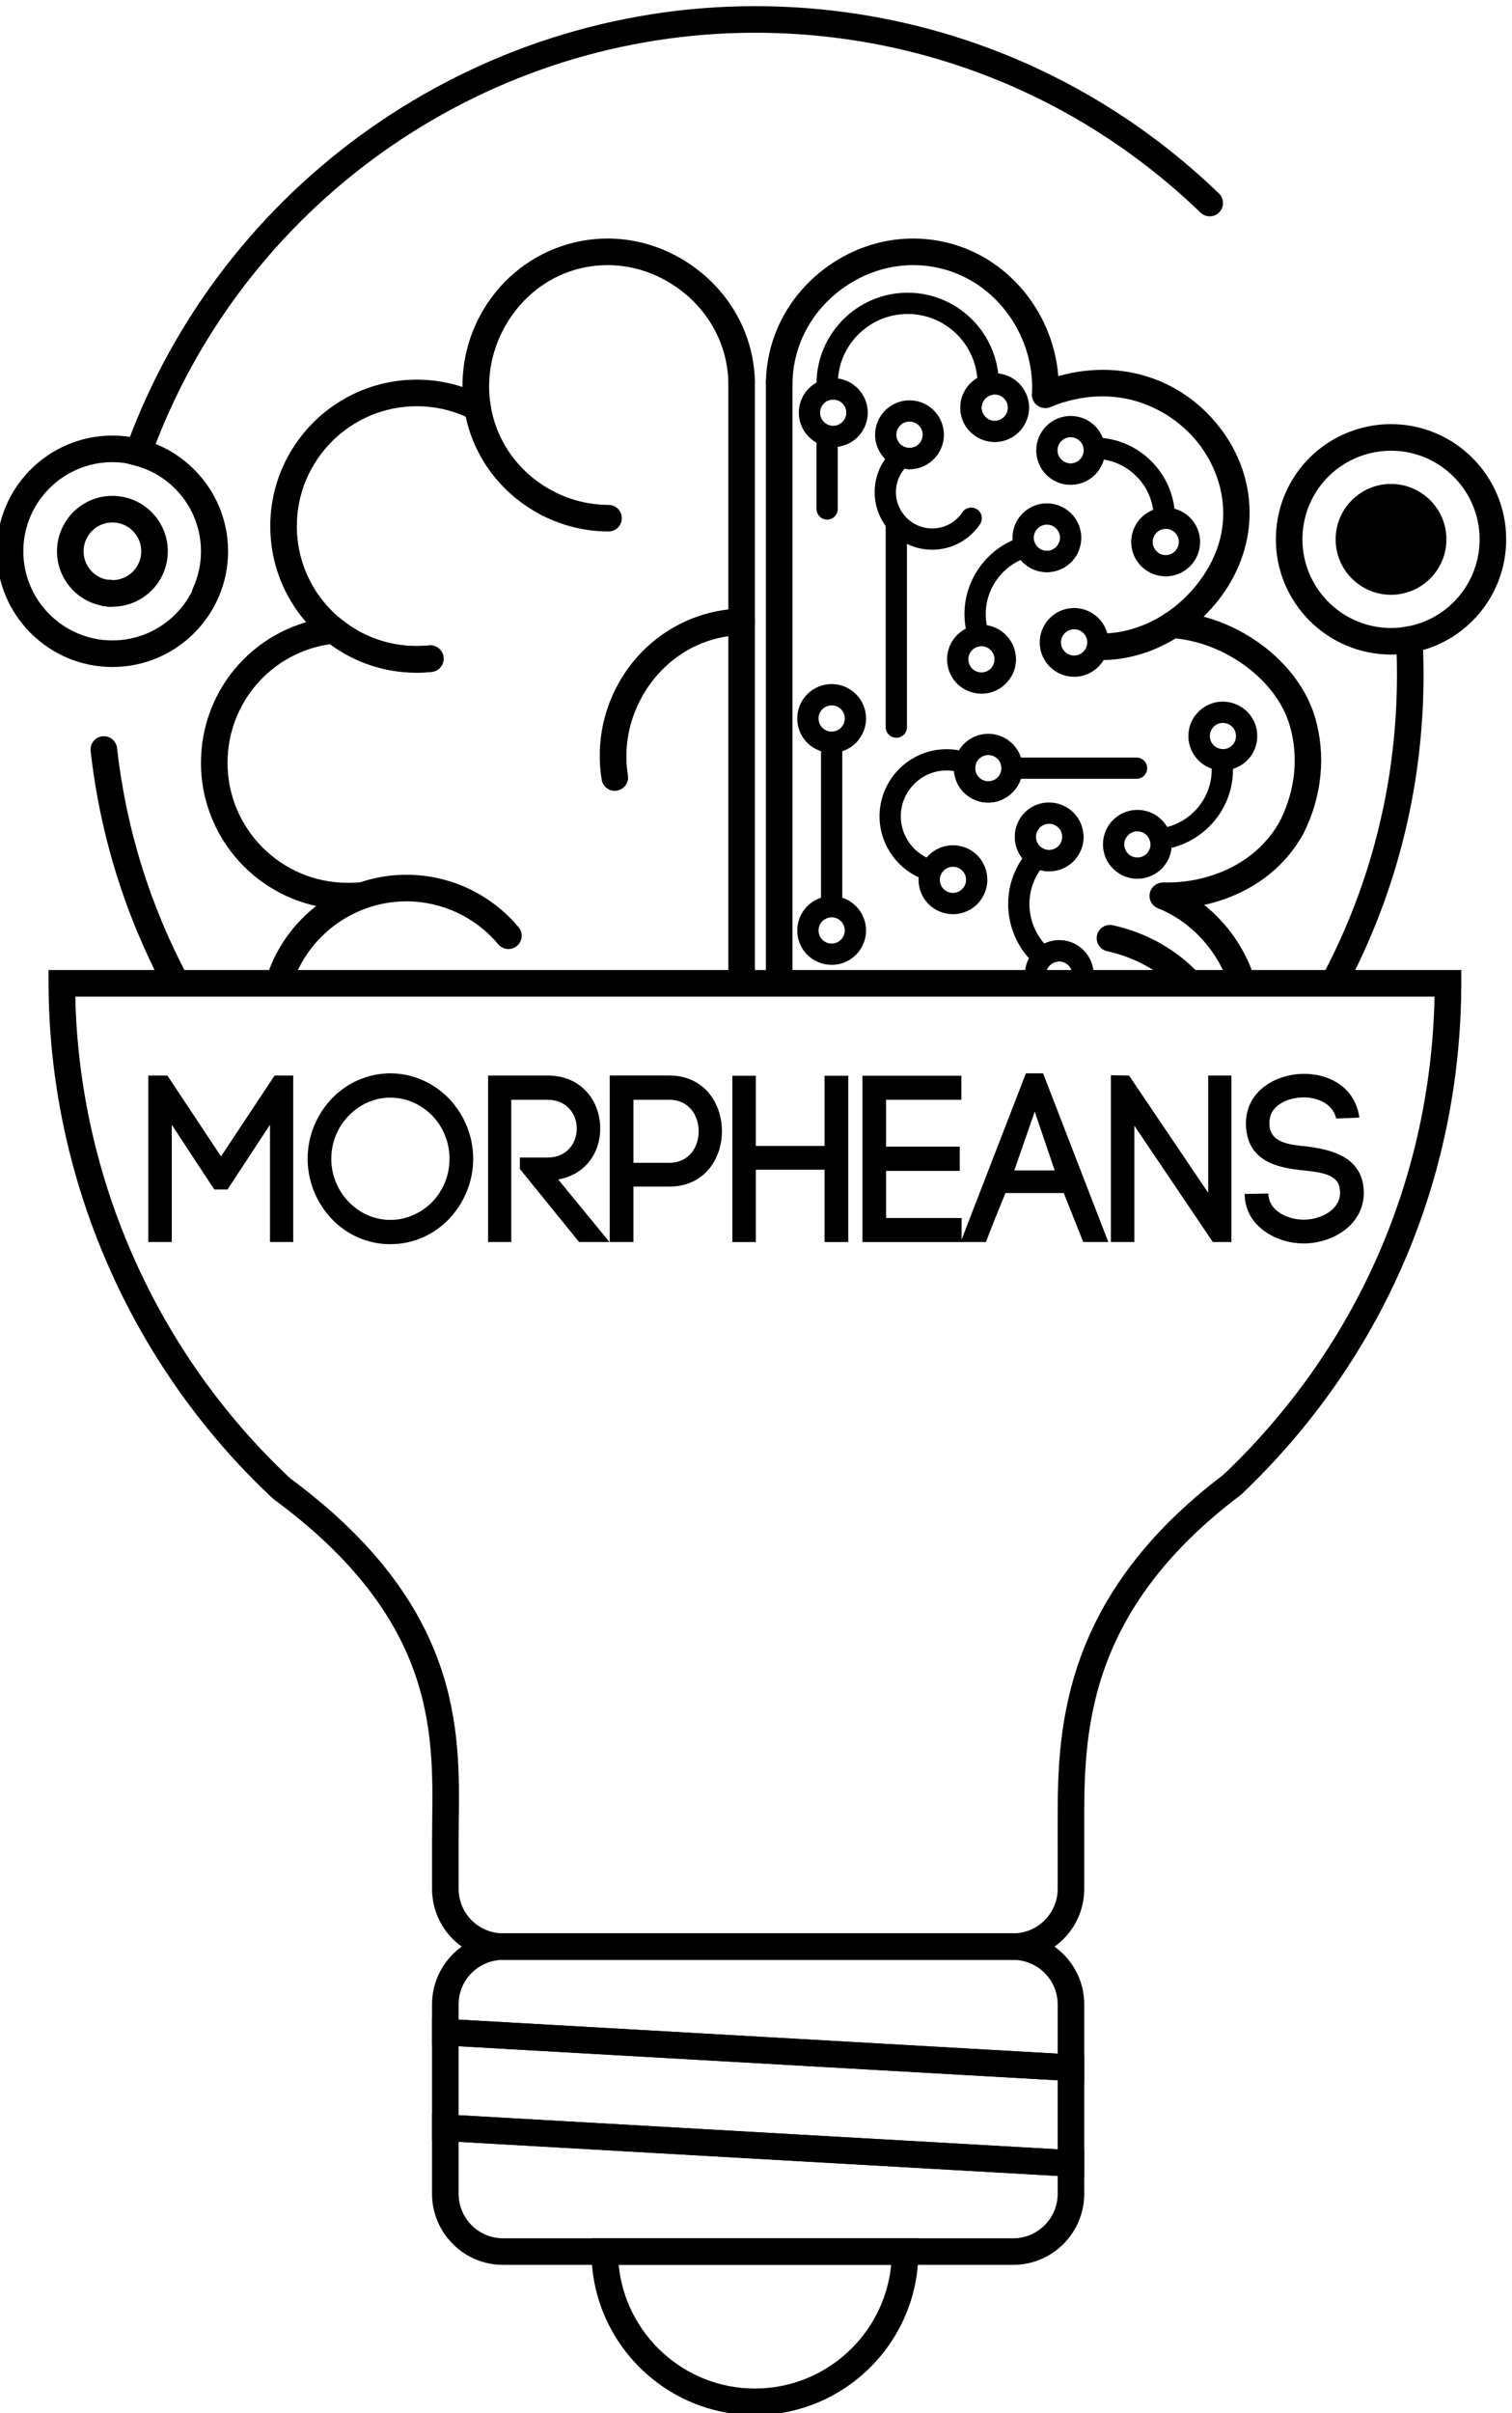<?xml version="1.0" encoding="UTF-8" standalone="no"?>
<!-- Created with Inkscape (http://www.inkscape.org/) -->

<svg
   xmlns:dc="http://purl.org/dc/elements/1.1/"
   xmlns:cc="http://creativecommons.org/ns#"
   xmlns:rdf="http://www.w3.org/1999/02/22-rdf-syntax-ns#"
   xmlns:svg="http://www.w3.org/2000/svg"
   xmlns="http://www.w3.org/2000/svg"
   xmlns:sodipodi="http://sodipodi.sourceforge.net/DTD/sodipodi-0.dtd"
   xmlns:inkscape="http://www.inkscape.org/namespaces/inkscape"
   version="1.1"
   id="svg815"
   xml:space="preserve"
   width="2.95cm"
   height="4.706cm"
   viewBox="0 0 111.505 177.877"
   sodipodi:docname="morpheans.svg"
   inkscape:version="0.92.4 (5da689c313, 2019-01-14)"><defs
     id="defs819"><clipPath
       clipPathUnits="userSpaceOnUse"
       id="clipPath831"><path
         d="M 0,696.151 H 669.585 V 0 H 0 Z"
         id="path829"
         inkscape:connector-curvature="0" /></clipPath></defs><sodipodi:namedview
     pagecolor="#ffffff"
     bordercolor="#666666"
     borderopacity="1"
     objecttolerance="10"
     gridtolerance="10"
     guidetolerance="10"
     inkscape:pageopacity="0"
     inkscape:pageshadow="2"
     inkscape:window-width="3240"
     inkscape:window-height="2035"
     id="namedview817"
     showgrid="false"
     inkscape:zoom="1.861665"
     inkscape:cx="-76.988062"
     inkscape:cy="240.81322"
     inkscape:window-x="-13"
     inkscape:window-y="-13"
     inkscape:window-maximized="1"
     inkscape:current-layer="g823"
     units="cm"
     fit-margin-top="0"
     fit-margin-left="0"
     fit-margin-right="0"
     fit-margin-bottom="0" /><g
     id="g823"
     inkscape:groupmode="layer"
     inkscape:label="morpheans"
     transform="matrix(1.333,0,0,-1.333,-523.378,401.164)"><g
       id="g825"
       style="fill:#000000"
       transform="matrix(0.294,0,0,0.294,335.968,118.159)"><g
         id="g827"
         clip-path="url(#clipPath831)"
         style="fill:#000000"><g
           id="g833"
           transform="translate(247.335,343.67)"
           style="fill:#000000"><path
             d="m 0,0 c 32.235,-23.816 31.943,-47.279 31.73,-64.417 -0.016,-1.337 -0.032,-2.641 -0.032,-3.907 v -8.891 c 0,-4.615 3.75,-8.369 8.36,-8.369 h 96 c 4.615,0 8.37,3.754 8.37,8.369 l -0.002,11.698 c -0.031,16.952 -0.079,42.557 31.222,66.211 24.948,23.75 38.988,55.591 39.701,89.911 H -40.433 C -39.689,56.359 -25.042,23.468 0,0 m 136.058,-90.584 h -96 c -7.367,0 -13.36,5.997 -13.36,13.369 v 8.891 c 0,1.287 0.016,2.611 0.033,3.97 0.21,16.97 0.473,38.092 -29.816,60.416 l -0.225,0.187 c -26.72,24.984 -42.084,60.286 -42.152,96.852 l -0.005,2.504 h 265.849 l -0.005,-2.504 C 220.309,56.399 205.611,22.26 178.99,-3.027 l -0.217,-0.184 c -29.422,-22.175 -29.378,-45.364 -29.347,-62.296 l 0.002,-11.708 c 0,-7.372 -5.998,-13.369 -13.37,-13.369"
             style="fill:#000000;fill-opacity:1;fill-rule:nonzero;stroke:none"
             id="path835"
             inkscape:connector-curvature="0" /></g><g
           id="g837"
           transform="translate(213.882,507.615)"
           style="fill:#000000"><path
             d="m 0,0 c -0.597,0 -1.226,0.056 -1.87,0.165 l 0.84,4.93 C -0.663,5.032 -0.316,5 0,5 Z"
             style="fill:#000000;fill-opacity:1;fill-rule:nonzero;stroke:none"
             id="path839"
             inkscape:connector-curvature="0" /></g><g
           id="g841"
           transform="translate(225.924,434.274)"
           style="fill:#000000"><path
             d="m 0,0 c -0.893,0 -1.757,0.48 -2.208,1.324 -7.468,13.995 -12.154,29.095 -13.928,44.878 -0.155,1.372 0.833,2.61 2.205,2.764 1.366,0.159 2.609,-0.833 2.764,-2.205 C -9.465,31.608 -4.966,17.113 2.204,3.678 2.854,2.46 2.393,0.945 1.175,0.295 0.8,0.096 0.397,0 0,0"
             style="fill:#000000;fill-opacity:1;fill-rule:nonzero;stroke:none"
             id="path843"
             inkscape:connector-curvature="0" /></g><g
           id="g845"
           transform="translate(443.66,434.274)"
           style="fill:#000000"><path
             d="m 0,0 c -0.397,0 -0.8,0.096 -1.175,0.295 -1.218,0.65 -1.679,2.164 -1.029,3.383 7.294,13.673 11.825,28.432 13.47,43.868 0.456,4.296 0.686,8.648 0.686,12.935 0,2.188 -0.059,4.386 -0.176,6.535 -0.075,1.379 0.982,2.556 2.361,2.631 1.385,0.095 2.556,-0.982 2.632,-2.36 0.122,-2.238 0.183,-4.528 0.183,-6.806 0,-4.462 -0.24,-8.993 -0.714,-13.463 C 14.525,30.939 9.805,15.566 2.208,1.324 1.758,0.48 0.894,0 0,0"
             style="fill:#000000;fill-opacity:1;fill-rule:nonzero;stroke:none"
             id="path847"
             inkscape:connector-curvature="0" /></g><g
           id="g849"
           transform="translate(231.341,507.614)"
           style="fill:#000000"><path
             d="m 0,0 c -0.347,0 -0.7,0.073 -1.037,0.227 -1.255,0.573 -1.809,2.056 -1.236,3.312 0.985,2.158 1.484,4.473 1.484,6.882 0,7.587 -5.116,14.22 -12.441,16.132 l -2.649,0.691 0.929,2.576 c 17.937,49.729 65.519,83.141 118.401,83.141 32.738,0 63.747,-12.512 87.316,-35.23 0.994,-0.958 1.022,-2.541 0.064,-3.535 -0.958,-0.994 -2.541,-1.022 -3.535,-0.064 -22.631,21.815 -52.407,33.829 -83.845,33.829 C 53.525,107.961 8.52,76.952 -9.351,30.527 -1.246,27.267 4.211,19.352 4.211,10.421 4.211,7.291 3.56,4.277 2.276,1.463 1.856,0.543 0.949,0 0,0"
             style="fill:#000000;fill-opacity:1;fill-rule:nonzero;stroke:none"
             id="path851"
             inkscape:connector-curvature="0" /></g><g
           id="g853"
           transform="translate(279.032,218.869)"
           style="fill:#000000"><path
             d="m 0,0 v -9.773 c 0,-4.616 3.75,-8.371 8.36,-8.371 h 96 c 4.616,0 8.37,3.755 8.37,8.371 v 3.357 z m 104.36,-23.144 h -96 C 0.994,-23.144 -5,-17.146 -5,-9.773 V 5.293 l 122.73,-6.984 v -8.082 c 0,-7.373 -5.998,-13.371 -13.37,-13.371"
             style="fill:#000000;fill-opacity:1;fill-rule:nonzero;stroke:none"
             id="path855"
             inkscape:connector-curvature="0" /></g><g
           id="g857"
           transform="translate(355.986,219.495)"
           style="fill:#000000"><path
             d="m 0,0 0.078,-0.004 35.698,-2.029 v 12.981 l -112.73,6.406 V 4.383 Z m 40.776,-7.326 -122.73,6.984 v 22.988 l 122.73,-6.973 z"
             style="fill:#000000;fill-opacity:1;fill-rule:nonzero;stroke:none"
             id="path859"
             inkscape:connector-curvature="0" /></g><g
           id="g861"
           transform="translate(279.032,241.857)"
           style="fill:#000000"><path
             d="m 0,0 112.73,-6.405 v 9.263 c 0,4.616 -3.754,8.371 -8.37,8.371 h -96 C 3.75,11.229 0,7.474 0,2.858 Z M 117.73,-11.698 -5,-4.725 v 7.583 c 0,7.372 5.994,13.371 13.36,13.371 h 96 c 7.372,0 13.37,-5.999 13.37,-13.371 z"
             style="fill:#000000;fill-opacity:1;fill-rule:nonzero;stroke:none"
             id="path863"
             inkscape:connector-curvature="0" /></g><g
           id="g865"
           transform="translate(309.152,195.726)"
           style="fill:#000000"><path
             d="m 0,0 c 1.262,-13.035 12.279,-23.26 25.64,-23.26 13.361,0 24.379,10.225 25.64,23.26 z M 25.64,-28.26 C 8.679,-28.26 -5.12,-14.461 -5.12,2.5 V 5 H 56.4 V 2.5 c 0,-16.961 -13.798,-30.76 -30.76,-30.76"
             style="fill:#000000;fill-opacity:1;fill-rule:nonzero;stroke:none"
             id="path867"
             inkscape:connector-curvature="0" /></g><g
           id="g869"
           transform="translate(426.431,340.75)"
           style="fill:#000000"><path
             d="M 0,0 -3.656,3.41 -3.2,3.906 0.444,0.484 Z"
             style="fill:#000000;fill-opacity:1;fill-rule:nonzero;stroke:none"
             id="path871"
             inkscape:connector-curvature="0" /></g><g
           id="g873"
           transform="translate(213.882,507.615)"
           style="fill:#000000"><path
             d="m 0,0 c -0.597,0 -1.226,0.056 -1.87,0.165 l 0.84,4.93 C -0.663,5.032 -0.316,5 0,5 Z"
             style="fill:#000000;fill-opacity:1;fill-rule:nonzero;stroke:none"
             id="path875"
             inkscape:connector-curvature="0" /></g><g
           id="g877"
           transform="translate(213.882,523.466)"
           style="fill:#000000"><path
             d="m 0,0 c -2.989,0 -5.42,-2.437 -5.42,-5.431 0,-2.615 1.861,-4.857 4.425,-5.332 3.485,-0.592 6.425,2.029 6.425,5.332 0,2.593 -1.841,4.833 -4.377,5.327 C 0.701,-0.034 0.351,0 0,0 m 0,-15.851 c -0.597,0 -1.226,0.056 -1.87,0.165 -4.968,0.919 -8.55,5.23 -8.55,10.255 C -10.42,0.321 -5.746,5 0,5 0.678,5 1.357,4.934 2.019,4.802 6.888,3.854 10.43,-0.45 10.43,-5.431 10.43,-11.176 5.751,-15.851 0,-15.851"
             style="fill:#000000;fill-opacity:1;fill-rule:nonzero;stroke:none"
             id="path879"
             inkscape:connector-curvature="0" /></g><g
           id="g881"
           transform="translate(454.492,536.955)"
           style="fill:#000000"><path
             d="m 0,0 c -1.319,0 -2.642,-0.158 -3.932,-0.47 -7.501,-1.81 -12.738,-8.471 -12.738,-16.2 0,-9.191 7.479,-16.67 16.67,-16.67 0.991,0 2,0.091 2.997,0.271 7.922,1.434 13.673,8.331 13.673,16.399 C 16.67,-7.479 9.191,0 0,0 m 0,-38.34 c -11.949,0 -21.67,9.721 -21.67,21.67 0,10.047 6.812,18.707 16.565,21.061 C -3.433,4.795 -1.714,5 0,5 11.949,5 21.67,-4.721 21.67,-16.67 21.67,-27.158 14.19,-36.124 3.886,-37.989 2.595,-38.222 1.288,-38.34 0,-38.34"
             style="fill:#000000;fill-opacity:1;fill-rule:nonzero;stroke:none"
             id="path883"
             inkscape:connector-curvature="0" /></g><g
           id="g885"
           transform="translate(462.415,520.283)"
           style="fill:#000000"><path
             d="m 0,0 c 0,-4.377 -3.548,-7.925 -7.925,-7.925 -4.376,0 -7.924,3.548 -7.924,7.925 0,4.376 3.548,7.925 7.924,7.925 C -3.548,7.925 0,4.376 0,0"
             style="fill:#000000;fill-opacity:1;fill-rule:nonzero;stroke:none"
             id="path887"
             inkscape:connector-curvature="0" /></g><g
           id="g889"
           transform="translate(454.49,525.708)"
           style="fill:#000000"><path
             d="m 0,0 c -2.99,0 -5.424,-2.434 -5.424,-5.425 0,-2.991 2.434,-5.425 5.424,-5.425 2.991,0 5.425,2.434 5.425,5.425 C 5.425,-2.434 2.991,0 0,0 m 0,-15.85 c -5.748,0 -10.424,4.677 -10.424,10.425 C -10.424,0.323 -5.748,5 0,5 5.748,5 10.425,0.323 10.425,-5.425 10.425,-11.173 5.748,-15.85 0,-15.85"
             style="fill:#000000;fill-opacity:1;fill-rule:nonzero;stroke:none"
             id="path891"
             inkscape:connector-curvature="0" /></g><g
           id="g893"
           transform="translate(271.152,495.216)"
           style="fill:#000000"><path
             d="m 0,0 c -6.009,0 -11.678,1.885 -16.454,5.46 h -0.02 l -0.694,0.545 c -6.604,5.263 -10.392,13.119 -10.392,21.555 0,15.191 12.363,27.549 27.56,27.549 4.393,0 8.747,-1.054 12.592,-3.05 l 1.115,-0.579 0.201,-1.24 c 0.455,-2.807 1.436,-5.458 2.915,-7.877 2.15,-3.52 5.265,-6.397 9.009,-8.32 1.228,-0.631 1.712,-2.138 1.082,-3.365 -0.631,-1.229 -2.139,-1.712 -3.366,-1.082 -4.562,2.342 -8.362,5.855 -10.992,10.161 -1.588,2.598 -2.709,5.414 -3.341,8.386 C 6.334,49.448 3.24,50.109 0,50.109 c -12.439,0 -22.56,-10.116 -22.56,-22.549 0,-6.767 2.978,-13.079 8.186,-17.383 L -14.04,9.913 C -10.017,6.699 -5.162,5 0,5 0.805,5 1.577,5.039 2.294,5.115 3.664,5.266 4.899,4.27 5.046,2.896 5.193,1.522 4.199,0.291 2.826,0.145 1.933,0.049 0.981,0 0,0"
             style="fill:#000000;fill-opacity:1;fill-rule:nonzero;stroke:none"
             id="path895"
             inkscape:connector-curvature="0" /></g><g
           id="g897"
           transform="translate(258.112,450.685)"
           style="fill:#000000"><path
             d="m 0,0 c -15.197,0 -27.56,12.363 -27.56,27.56 0,14.19 10.634,25.977 24.736,27.418 l 0.254,0.012 h 0.876 L -1,54.443 c 4.023,-3.214 8.878,-4.913 14.04,-4.913 0.805,0 1.577,0.039 2.294,0.116 1.37,0.15 2.605,-0.846 2.752,-2.22 0.147,-1.373 -0.847,-2.605 -2.22,-2.751 C 14.973,44.579 14.021,44.53 13.04,44.53 7.09,44.53 1.473,46.378 -3.272,49.885 -14.334,48.286 -22.56,38.853 -22.56,27.56 -22.56,15.12 -12.439,5 0,5 0.834,5 1.706,5.032 2.59,5.095 3.963,5.215 5.163,4.157 5.262,2.779 5.36,1.402 4.324,0.206 2.947,0.108 1.944,0.036 0.953,0 0,0"
             style="fill:#000000;fill-opacity:1;fill-rule:nonzero;stroke:none"
             id="path899"
             inkscape:connector-curvature="0" /></g><g
           id="g901"
           transform="translate(245.163,434.274)"
           style="fill:#000000"><path
             d="m 0,0 c -0.235,0 -0.475,0.034 -0.711,0.104 -1.324,0.393 -2.08,1.784 -1.687,3.108 3.441,11.606 14.307,19.712 26.423,19.712 8.177,0 15.88,-3.598 21.134,-9.871 C 46.046,11.994 45.906,10.417 44.848,9.53 43.79,8.645 42.214,8.783 41.326,9.842 37.024,14.979 30.718,17.924 24.025,17.924 14.107,17.924 5.212,11.289 2.396,1.79 2.074,0.704 1.079,0 0,0"
             style="fill:#000000;fill-opacity:1;fill-rule:nonzero;stroke:none"
             id="path903"
             inkscape:connector-curvature="0" /></g><g
           id="g905"
           transform="translate(332.292,434.275)"
           style="fill:#000000"><path
             d="m 0,0 c -1.381,0 -2.5,1.119 -2.5,2.5 v 113.04 c 0,1.381 1.119,2.5 2.5,2.5 1.381,0 2.5,-1.119 2.5,-2.5 V 2.5 C 2.5,1.119 1.381,0 0,0"
             style="fill:#000000;fill-opacity:1;fill-rule:nonzero;stroke:none"
             id="path907"
             inkscape:connector-curvature="0" /></g><g
           id="g909"
           transform="translate(307.242,521.766)"
           style="fill:#000000"><path
             d="m 0,0 c -4.32,0 -8.657,1.053 -12.541,3.045 -1.229,0.63 -1.713,2.137 -1.084,3.365 0.631,1.229 2.138,1.714 3.366,1.084 C -7.078,5.862 -3.53,5 0,5 1.381,5 2.5,3.881 2.5,2.5 2.5,1.119 1.381,0 0,0"
             style="fill:#000000;fill-opacity:1;fill-rule:nonzero;stroke:none"
             id="path911"
             inkscape:connector-curvature="0" /></g><g
           id="g913"
           transform="translate(282.589,542.556)"
           style="fill:#000000"><path
             d="m 0,0 c -1.204,0 -2.265,0.872 -2.465,2.099 -2.245,13.806 6.047,27.176 19.288,31.098 8.212,2.423 16.97,0.844 24.031,-4.33 C 47.904,23.702 52.04,15.844 52.203,7.308 52.228,5.927 51.13,4.786 49.75,4.76 48.394,4.737 47.229,5.83 47.203,7.212 47.071,14.176 43.68,20.599 37.899,24.834 32.106,29.079 24.943,30.379 18.241,28.402 7.587,25.246 0.659,14.045 2.471,2.901 2.692,1.538 1.767,0.254 0.404,0.032 0.269,0.011 0.133,0 0,0"
             style="fill:#000000;fill-opacity:1;fill-rule:nonzero;stroke:none"
             id="path915"
             inkscape:connector-curvature="0" /></g><g
           id="g917"
           transform="translate(412.295,450.746)"
           style="fill:#000000"><path
             d="m 0,0 c -0.173,0 -0.344,0.001 -0.515,0.004 -1.381,0.023 -2.48,1.162 -2.458,2.542 0.024,1.366 1.138,2.458 2.499,2.458 h 0.043 C 6.883,4.837 16.437,7.841 21.286,16.52 23.343,20.651 25.312,27.136 23.1,34.646 20.604,43.119 10.839,50.294 0.867,50.98 c -1.377,0.095 -2.417,1.289 -2.322,2.666 0.095,1.377 1.278,2.419 2.666,2.323 12.116,-0.834 23.588,-9.394 26.685,-19.91 2.092,-7.101 1.325,-14.852 -2.162,-21.825 l -0.05,-0.095 C 19.884,3.698 8.717,0 0,0"
             style="fill:#000000;fill-opacity:1;fill-rule:nonzero;stroke:none"
             id="path919"
             inkscape:connector-curvature="0" /></g><g
           id="g921"
           transform="translate(416.61,434.288)"
           style="fill:#000000"><path
             d="m 0,0 c -0.677,0 -1.352,0.273 -1.845,0.812 -3.486,3.807 -8.349,6.549 -13.696,7.72 -1.349,0.296 -2.202,1.629 -1.907,2.978 0.296,1.347 1.626,2.198 2.977,1.907 C -8.126,12.026 -2.333,8.749 1.843,4.188 2.775,3.17 2.705,1.589 1.687,0.656 1.207,0.217 0.603,0 0,0"
             style="fill:#000000;fill-opacity:1;fill-rule:nonzero;stroke:none"
             id="path923"
             inkscape:connector-curvature="0" /></g><g
           id="g925"
           transform="translate(426.486,434.274)"
           style="fill:#000000"><path
             d="m 0,0 c -1.076,0 -2.069,0.7 -2.394,1.783 -1.991,6.646 -7.153,12.332 -13.469,14.842 -1.283,0.51 -1.91,1.963 -1.401,3.246 0.51,1.283 1.963,1.909 3.246,1.4 C -6.313,18.211 -0.024,11.293 2.396,3.219 2.792,1.896 2.041,0.503 0.719,0.106 0.479,0.034 0.237,0 0,0"
             style="fill:#000000;fill-opacity:1;fill-rule:nonzero;stroke:none"
             id="path927"
             inkscape:connector-curvature="0" /></g><g
           id="g929"
           transform="translate(339.358,434.275)"
           style="fill:#000000"><path
             d="m 0,0 c -1.381,0 -2.5,1.119 -2.5,2.5 v 113.04 c 0,1.381 1.119,2.5 2.5,2.5 1.381,0 2.5,-1.119 2.5,-2.5 V 2.5 C 2.5,1.119 1.381,0 0,0"
             style="fill:#000000;fill-opacity:1;fill-rule:nonzero;stroke:none"
             id="path931"
             inkscape:connector-curvature="0" /></g><g
           id="g933"
           transform="translate(389.438,544.99)"
           style="fill:#000000"><path
             d="m 0,0 c -0.041,0 -0.083,0.001 -0.125,0.003 -1.379,0.068 -2.441,1.241 -2.374,2.62 0.522,10.606 -6.258,20.424 -16.121,23.345 -6.697,1.979 -13.863,0.677 -19.657,-3.569 -5.78,-4.235 -9.171,-10.658 -9.303,-17.622 -0.026,-1.381 -1.171,-2.471 -2.548,-2.452 -1.38,0.027 -2.477,1.167 -2.452,2.548 0.163,8.536 4.299,16.395 11.348,21.56 7.062,5.174 15.818,6.754 24.03,4.33 C -5.153,27.194 3.129,15.257 2.495,2.377 2.429,1.04 1.324,0 0,0"
             style="fill:#000000;fill-opacity:1;fill-rule:nonzero;stroke:none"
             id="path935"
             inkscape:connector-curvature="0" /></g><g
           id="g937"
           transform="translate(308.42,472.985)"
           style="fill:#000000"><path
             d="m 0,0 c -1.204,0 -2.265,0.872 -2.465,2.099 -2.245,13.806 6.047,27.175 19.288,31.098 2.29,0.67 4.639,1.036 6.99,1.092 0.02,10e-4 0.041,10e-4 0.061,10e-4 1.353,0 2.465,-1.08 2.498,-2.44 0.033,-1.381 -1.06,-2.527 -2.44,-2.559 C 22.016,29.245 20.099,28.945 18.234,28.4 7.586,25.246 0.658,14.045 2.471,2.901 2.692,1.538 1.767,0.254 0.404,0.032 0.269,0.011 0.133,0 0,0"
             style="fill:#000000;fill-opacity:1;fill-rule:nonzero;stroke:none"
             id="path939"
             inkscape:connector-curvature="0" /></g><g
           id="g941"
           transform="translate(349.532,546.586)"
           style="fill:#000000"><path
             d="m 0,0 c -0.202,0 -0.414,-0.027 -0.611,-0.078 -1.103,-0.279 -1.868,-1.263 -1.868,-2.393 0,-1.361 1.112,-2.469 2.479,-2.469 0.407,0 0.795,0.096 1.152,0.286 0.814,0.429 1.318,1.265 1.318,2.183 C 2.47,-1.108 1.361,0 0,0 m 0,-8.94 c -3.573,0 -6.479,2.902 -6.479,6.469 0,2.962 2.005,5.539 4.877,6.269 C -1.081,3.932 -0.541,4 0,4 3.567,4 6.47,1.098 6.47,-2.471 6.47,-4.875 5.149,-7.066 3.024,-8.189 2.1,-8.68 1.053,-8.94 0,-8.94"
             style="fill:#000000;fill-opacity:1;fill-rule:nonzero;stroke:none"
             id="path943"
             inkscape:connector-curvature="0" /></g><g
           id="g945"
           transform="translate(363.883,542.436)"
           style="fill:#000000"><path
             d="m 0,0 c -1.368,0 -2.48,-1.112 -2.48,-2.48 0,-1.018 0.646,-1.946 1.608,-2.31 0.276,-0.106 0.573,-0.16 0.872,-0.16 0.945,0 1.795,0.531 2.217,1.386 C 2.388,-3.227 2.47,-2.869 2.47,-2.48 2.47,-1.112 1.361,0 0,0 m 0,-8.95 c -0.8,0 -1.574,0.142 -2.303,0.425 C -4.796,-7.582 -6.48,-5.15 -6.48,-2.48 -6.48,1.093 -3.573,4 0,4 3.567,4 6.47,1.093 6.47,-2.48 6.47,-3.49 6.235,-4.485 5.793,-5.356 4.702,-7.565 2.479,-8.95 0,-8.95"
             style="fill:#000000;fill-opacity:1;fill-rule:nonzero;stroke:none"
             id="path947"
             inkscape:connector-curvature="0" /></g><g
           id="g949"
           transform="translate(379.422,547.477)"
           style="fill:#000000"><path
             d="m 0,0 -0.193,-0.056 c -1.052,-0.298 -1.786,-1.271 -1.786,-2.366 0,-0.807 0.369,-1.366 0.679,-1.692 0.475,-0.504 1.108,-0.778 1.79,-0.778 1.363,0 2.471,1.109 2.471,2.47 0,1.361 -1.108,2.47 -2.471,2.47 C 0.324,0.048 0.16,0.032 0,0 m 0.49,-8.892 c -1.77,0 -3.482,0.74 -4.696,2.03 -1.141,1.199 -1.773,2.779 -1.773,4.44 0,2.338 1.276,4.465 3.24,5.599 v 0.204 l 1.455,0.421 c 0.575,0.163 1.173,0.246 1.774,0.246 3.569,0 6.471,-2.902 6.471,-6.47 0,-3.567 -2.902,-6.47 -6.471,-6.47"
             style="fill:#000000;fill-opacity:1;fill-rule:nonzero;stroke:none"
             id="path951"
             inkscape:connector-curvature="0" /></g><g
           id="g953"
           transform="translate(394.202,539.495)"
           style="fill:#000000"><path
             d="m 0,0 c -1.361,0 -2.47,-1.108 -2.47,-2.47 0,-0.491 0.137,-0.947 0.407,-1.354 0.462,-0.699 1.233,-1.115 2.063,-1.115 1.362,0 2.471,1.108 2.471,2.469 0,0.074 -0.007,0.144 -0.012,0.217 C 2.348,-0.981 1.269,0 0,0 m 0,-8.939 c -2.177,0 -4.194,1.086 -5.397,2.907 C -6.099,-4.976 -6.47,-3.743 -6.47,-2.47 -6.47,1.098 -3.567,4 0,4 3.378,4 6.148,1.47 6.442,-1.885 6.461,-2.138 6.471,-2.299 6.471,-2.47 6.471,-6.037 3.568,-8.939 0,-8.939"
             style="fill:#000000;fill-opacity:1;fill-rule:nonzero;stroke:none"
             id="path955"
             inkscape:connector-curvature="0" /></g><g
           id="g957"
           transform="translate(411.954,522.259)"
           style="fill:#000000"><path
             d="m 0,0 c -1.308,-0.072 -2.332,-1.154 -2.332,-2.463 0,-0.729 0.322,-1.417 0.884,-1.887 0.452,-0.387 0.995,-0.584 1.587,-0.584 1.361,0 2.469,1.109 2.469,2.471 0,1.361 -1.108,2.47 -2.469,2.47 L 0.073,-0.001 Z m 0.139,-8.934 c -1.537,0 -3.019,0.544 -4.171,1.532 -1.455,1.216 -2.3,3.022 -2.3,4.939 0,3.414 2.659,6.24 6.063,6.454 0.134,0.012 0.278,0.016 0.408,0.016 3.567,0 6.469,-2.903 6.469,-6.47 0,-3.568 -2.902,-6.471 -6.469,-6.471"
             style="fill:#000000;fill-opacity:1;fill-rule:nonzero;stroke:none"
             id="path959"
             inkscape:connector-curvature="0" /></g><g
           id="g961"
           transform="translate(394.719,503.365)"
           style="fill:#000000"><path
             d="m 0,0 c -1.308,-0.072 -2.331,-1.155 -2.331,-2.464 0,-0.728 0.322,-1.416 0.884,-1.887 0.451,-0.385 0.994,-0.583 1.586,-0.583 1.361,0 2.469,1.109 2.469,2.47 0,1.362 -1.108,2.471 -2.469,2.471 L 0.073,-0.001 Z m 0.139,-8.934 c -1.536,0 -3.017,0.543 -4.17,1.531 -1.456,1.218 -2.3,3.024 -2.3,4.939 0,3.415 2.659,6.241 6.061,6.455 0.135,0.012 0.279,0.016 0.409,0.016 3.567,0 6.469,-2.903 6.469,-6.471 0,-3.567 -2.902,-6.47 -6.469,-6.47"
             style="fill:#000000;fill-opacity:1;fill-rule:nonzero;stroke:none"
             id="path963"
             inkscape:connector-curvature="0" /></g><g
           id="g965"
           transform="translate(351.624,538.165)"
           style="fill:#000000"><path
             d="m 0,0 c -0.718,0 -1.412,0.387 -1.771,1.065 -0.515,0.978 -0.142,2.188 0.834,2.704 0.811,0.427 1.315,1.263 1.315,2.181 0,1.362 -1.108,2.471 -2.47,2.471 -0.202,0 -0.414,-0.027 -0.611,-0.078 l -2.293,-0.589 -0.198,2.359 c -0.035,0.416 -0.047,0.831 -0.047,1.247 0,9.457 7.693,17.151 17.149,17.151 9.457,0 17.151,-7.694 17.151,-17.151 V 9.669 L 27.604,9.257 C 26.553,8.958 25.818,7.985 25.818,6.891 c 0,-0.808 0.369,-1.367 0.68,-1.693 0.761,-0.8 0.73,-2.065 -0.071,-2.827 C 25.628,1.609 24.362,1.64 23.6,2.442 c -1.149,1.207 -1.782,2.787 -1.782,4.449 0,2.32 1.257,4.431 3.195,5.572 C 24.451,19.2 18.788,24.511 11.908,24.511 4.994,24.511 -0.691,19.146 -1.203,12.36 1.945,11.926 4.378,9.217 4.378,5.95 4.378,3.546 3.058,1.354 0.933,0.231 0.635,0.074 0.314,0 0,0"
             style="fill:#000000;fill-opacity:1;fill-rule:nonzero;stroke:none"
             id="path967"
             inkscape:connector-curvature="0" /></g><g
           id="g969"
           transform="translate(348.383,524)"
           style="fill:#000000"><path
             d="m 0,0 c -1.104,0 -2,0.896 -2,2 v 13.17 c 0,1.104 0.896,2 2,2 1.104,0 2,-0.896 2,-2 V 2 C 2,0.896 1.104,0 0,0"
             style="fill:#000000;fill-opacity:1;fill-rule:nonzero;stroke:none"
             id="path971"
             inkscape:connector-curvature="0" /></g><g
           id="g973"
           transform="translate(368.152,518.336)"
           style="fill:#000000"><path
             d="m 0,0 c -5.972,0 -10.83,4.858 -10.83,10.829 0,3.097 1.332,6.052 3.654,8.108 l 0.912,0.807 1.137,-0.439 c 0.535,-0.208 1.2,-0.206 1.761,0.015 1.024,0.409 2.188,-0.096 2.595,-1.123 0.408,-1.026 -0.095,-2.188 -1.123,-2.595 C -2.949,15.183 -4.118,15.054 -5.228,15.22 -6.255,13.996 -6.83,12.443 -6.83,10.829 -6.83,7.063 -3.767,4 0,4 2.285,4 4.41,5.137 5.684,7.04 6.296,7.958 7.54,8.206 8.457,7.591 9.376,6.978 9.622,5.735 9.008,4.817 6.991,1.801 3.624,0 0,0"
             style="fill:#000000;fill-opacity:1;fill-rule:nonzero;stroke:none"
             id="path975"
             inkscape:connector-curvature="0" /></g><g
           id="g977"
           transform="translate(375.226,498.853)"
           style="fill:#000000"><path
             d="m 0,0 -0.073,-0.165 c -0.131,-0.288 -0.2,-0.621 -0.2,-0.962 0,-1.024 0.612,-1.927 1.559,-2.298 0.285,-0.114 0.596,-0.172 0.911,-0.172 0.946,0 1.795,0.531 2.216,1.385 0.172,0.339 0.254,0.696 0.254,1.085 0,1.361 -1.108,2.47 -2.47,2.47 -0.076,0 -0.148,0 -0.22,-0.013 C 1.085,1.222 0.37,0.722 0,0 m 2.197,-7.597 c -0.819,0 -1.644,0.157 -2.384,0.453 -2.477,0.97 -4.086,3.334 -4.086,6.017 0,0.759 0.127,1.489 0.379,2.18 v 0.03 l 0.169,0.395 c 0.916,2.083 2.883,3.543 5.135,3.811 0.181,0.032 0.461,0.054 0.787,0.054 3.568,0 6.47,-2.903 6.47,-6.47 0,-1.01 -0.234,-2.005 -0.677,-2.876 C 6.9,-6.212 4.677,-7.597 2.197,-7.597"
             style="fill:#000000;fill-opacity:1;fill-rule:nonzero;stroke:none"
             id="path979"
             inkscape:connector-curvature="0" /></g><g
           id="g981"
           transform="translate(347.035,487.723)"
           style="fill:#000000"><path
             d="m 0,0 -0.073,-0.165 c -0.131,-0.288 -0.2,-0.621 -0.2,-0.962 0,-1.024 0.612,-1.927 1.559,-2.298 0.285,-0.114 0.596,-0.172 0.91,-0.172 0.947,0 1.795,0.531 2.216,1.384 0.172,0.34 0.254,0.697 0.254,1.086 0,1.361 -1.108,2.47 -2.47,2.47 -0.075,0 -0.146,0 -0.217,-0.013 C 1.085,1.222 0.37,0.722 0,0 m 2.196,-7.597 c -0.831,0 -1.633,0.153 -2.383,0.453 -2.477,0.97 -4.086,3.334 -4.086,6.017 0,0.759 0.127,1.489 0.379,2.18 v 0.03 l 0.169,0.395 c 0.916,2.083 2.883,3.543 5.135,3.811 0.179,0.032 0.459,0.054 0.786,0.054 3.568,0 6.47,-2.903 6.47,-6.47 0,-1.01 -0.234,-2.005 -0.677,-2.876 C 6.901,-6.211 4.677,-7.597 2.196,-7.597"
             style="fill:#000000;fill-opacity:1;fill-rule:nonzero;stroke:none"
             id="path983"
             inkscape:connector-curvature="0" /></g><g
           id="g985"
           transform="translate(376.516,478.392)"
           style="fill:#000000"><path
             d="M 0,0 -0.088,-0.197 C -0.141,-0.312 -0.179,-0.423 -0.196,-0.52 l -0.027,-0.123 c -0.041,-0.162 -0.06,-0.327 -0.06,-0.504 0,-1.025 0.612,-1.926 1.558,-2.297 0.565,-0.226 1.209,-0.232 1.791,-0.008 0.574,0.219 1.06,0.666 1.341,1.229 0.168,0.33 0.25,0.687 0.25,1.076 0,1.362 -1.108,2.47 -2.47,2.47 C 2.108,1.323 2.033,1.321 1.959,1.31 1.083,1.203 0.374,0.71 0,0 m 2.187,-7.617 c -0.83,0 -1.631,0.152 -2.383,0.454 -2.477,0.969 -4.087,3.332 -4.087,6.016 0,0.48 0.055,0.957 0.165,1.416 0.051,0.254 0.123,0.511 0.215,0.765 v 0.029 l 0.169,0.396 c 0.916,2.08 2.882,3.54 5.132,3.81 0.19,0.033 0.475,0.054 0.789,0.054 3.568,0 6.47,-2.902 6.47,-6.47 0,-1.012 -0.235,-2.007 -0.679,-2.878 C 7.25,-5.481 6.013,-6.609 4.5,-7.187 3.763,-7.471 2.981,-7.617 2.187,-7.617"
             style="fill:#000000;fill-opacity:1;fill-rule:nonzero;stroke:none"
             id="path987"
             inkscape:connector-curvature="0" /></g><g
           id="g989"
           transform="translate(369.763,457.168)"
           style="fill:#000000"><path
             d="m 0,0 c -0.118,-0.276 -0.181,-0.591 -0.181,-0.912 0,-1.025 0.613,-1.927 1.559,-2.298 0.288,-0.115 0.599,-0.173 0.912,-0.173 0.945,0 1.795,0.531 2.217,1.386 0.171,0.338 0.253,0.695 0.253,1.085 0,0.499 -0.145,0.976 -0.417,1.381 C 3.88,1.147 3.11,1.558 2.29,1.558 2.214,1.558 2.142,1.558 2.069,1.545 1.2,1.438 0.499,0.961 0.121,0.269 Z m 2.29,-7.383 c -0.818,0 -1.643,0.157 -2.384,0.454 -2.476,0.969 -4.087,3.333 -4.087,6.017 0,0.744 0.131,1.488 0.38,2.175 v 0.035 l 0.169,0.394 C -2.717,3.773 -0.75,5.233 1.501,5.503 1.684,5.536 1.964,5.558 2.29,5.558 4.435,5.558 6.439,4.495 7.652,2.714 8.379,1.64 8.76,0.388 8.76,-0.912 8.76,-1.923 8.525,-2.918 8.083,-3.789 6.992,-5.998 4.769,-7.383 2.29,-7.383"
             style="fill:#000000;fill-opacity:1;fill-rule:nonzero;stroke:none"
             id="path991"
             inkscape:connector-curvature="0" /></g><g
           id="g993"
           transform="translate(347.036,447.853)"
           style="fill:#000000"><path
             d="m 0,0 -0.074,-0.168 c -0.133,-0.292 -0.2,-0.616 -0.2,-0.962 0,-1.024 0.612,-1.926 1.558,-2.297 0.288,-0.115 0.598,-0.173 0.911,-0.173 0.946,0 1.795,0.531 2.216,1.385 0.172,0.339 0.254,0.696 0.254,1.085 0,1.362 -1.108,2.471 -2.47,2.471 C 2.116,1.341 2.042,1.339 1.968,1.327 1.085,1.22 0.371,0.72 0,0 m 2.195,-7.6 c -0.829,0 -1.631,0.153 -2.382,0.454 -2.477,0.969 -4.087,3.333 -4.087,6.016 0,0.759 0.128,1.489 0.379,2.18 v 0.031 l 0.169,0.396 c 0.916,2.08 2.883,3.54 5.133,3.809 0.19,0.033 0.475,0.055 0.788,0.055 3.568,0 6.47,-2.903 6.47,-6.471 0,-1.01 -0.234,-2.005 -0.677,-2.876 C 6.899,-6.214 4.676,-7.6 2.195,-7.6"
             style="fill:#000000;fill-opacity:1;fill-rule:nonzero;stroke:none"
             id="path995"
             inkscape:connector-curvature="0" /></g><g
           id="g997"
           transform="translate(387.539,521.719)"
           style="fill:#000000"><path
             d="m 0,0 -0.076,-0.172 c -0.133,-0.292 -0.2,-0.616 -0.2,-0.961 0,-0.345 0.062,-0.662 0.184,-0.944 0.267,-0.625 0.767,-1.115 1.376,-1.354 0.286,-0.115 0.596,-0.173 0.909,-0.173 0.954,0 1.804,0.536 2.217,1.396 0.171,0.348 0.253,0.704 0.253,1.075 0,1.362 -1.108,2.47 -2.47,2.47 C 1.266,1.337 0.421,0.817 0,0 m 2.193,-7.604 c -0.829,0 -1.631,0.153 -2.382,0.455 -1.588,0.623 -2.897,1.897 -3.578,3.491 -0.337,0.777 -0.509,1.631 -0.509,2.525 0,0.758 0.128,1.488 0.38,2.179 v 0.03 l 0.168,0.396 c 1.032,2.347 3.356,3.865 5.921,3.865 3.568,0 6.47,-2.902 6.47,-6.47 0,-0.974 -0.226,-1.951 -0.655,-2.823 -1.06,-2.209 -3.346,-3.648 -5.815,-3.648"
             style="fill:#000000;fill-opacity:1;fill-rule:nonzero;stroke:none"
             id="path999"
             inkscape:connector-curvature="0" /></g><g
           id="g1001"
           transform="translate(409.222,514.375)"
           style="fill:#000000"><path
             d="M 0,0 C -0.453,0 -0.908,0.152 -1.282,0.466 -2.755,1.698 -3.6,3.504 -3.6,5.421 c 0,2.726 1.696,5.078 4.113,6.023 -0.681,4.851 -4.481,8.709 -9.296,9.477 -0.759,-2.731 -3.267,-4.74 -6.237,-4.74 -2.176,0 -4.194,1.087 -5.397,2.907 -0.609,0.921 -0.356,2.162 0.565,2.77 0.92,0.61 2.163,0.357 2.771,-0.565 0.461,-0.696 1.231,-1.112 2.061,-1.112 1.363,0 2.471,1.108 2.471,2.469 0,0.075 -0.007,0.144 -0.012,0.217 l -0.153,2.142 2.145,0.052 c 8.384,0 15.19,-6.806 15.19,-15.17 V 7.999 L 2.732,7.884 C 1.425,7.812 0.4,6.729 0.4,5.421 0.4,4.691 0.723,4.004 1.284,3.534 2.132,2.825 2.244,1.563 1.535,0.717 1.14,0.244 0.571,0 0,0"
             style="fill:#000000;fill-opacity:1;fill-rule:nonzero;stroke:none"
             id="path1003"
             inkscape:connector-curvature="0" /></g><g
           id="g1005"
           transform="translate(381.431,493.756)"
           style="fill:#000000"><path
             d="m 0,0 c -0.305,0 -0.614,0.069 -0.904,0.217 -0.985,0.501 -1.377,1.705 -0.877,2.689 0.161,0.318 0.243,0.675 0.243,1.064 0,1.361 -1.108,2.469 -2.47,2.469 -0.076,0 -0.148,0 -0.221,-0.012 L -5.927,6.143 -6.46,7.78 c -0.496,1.525 -0.748,3.109 -0.748,4.709 0,6.647 4.448,12.616 10.817,14.518 l 1.711,0.51 0.701,-1.642 c 0.262,-0.614 0.762,-1.104 1.372,-1.343 0.286,-0.115 0.595,-0.173 0.909,-0.173 0.954,0 1.803,0.536 2.217,1.396 0.478,0.997 1.673,1.416 2.668,0.937 0.996,-0.477 1.416,-1.671 0.937,-2.668 -1.067,-2.226 -3.353,-3.665 -5.822,-3.665 -0.829,0 -1.631,0.153 -2.383,0.455 -0.988,0.387 -1.868,1.027 -2.556,1.839 -3.932,-1.781 -6.571,-5.771 -6.571,-10.164 0,-0.716 0.068,-1.427 0.204,-2.128 C 0.089,9.878 2.462,7.196 2.462,3.97 2.462,2.96 2.228,1.965 1.785,1.094 1.432,0.399 0.729,0 0,0"
             style="fill:#000000;fill-opacity:1;fill-rule:nonzero;stroke:none"
             id="path1007"
             inkscape:connector-curvature="0" /></g><g
           id="g1009"
           transform="translate(420.414,483.719)"
           style="fill:#000000"><path
             d="m 0,0 c -0.236,-1.341 0.663,-2.625 2.004,-2.861 0.074,-0.013 0.142,-0.026 0.213,-0.026 l 0.1,-0.003 c 0.808,-0.048 1.597,0.326 2.085,0.972 L 4.5,-1.771 c 0.183,0.266 0.306,0.574 0.365,0.915 C 5.043,0.152 4.598,1.146 3.729,1.676 3.466,1.839 3.17,1.949 2.861,2.004 1.936,2.165 1.002,1.794 0.438,1.024 0.21,0.721 0.067,0.382 0,0 m 2.447,-6.894 c -0.101,0 -0.202,0.003 -0.304,0.008 -0.264,0.004 -0.531,0.032 -0.834,0.085 -3.511,0.619 -5.867,3.981 -5.248,7.494 0.174,0.994 0.578,1.933 1.165,2.715 1.456,1.987 3.88,2.968 6.329,2.535 C 4.358,5.802 5.142,5.505 5.821,5.085 8.095,3.699 9.271,1.092 8.805,-1.552 8.671,-2.307 8.414,-3.013 8.039,-3.654 L 8.034,-3.682 7.812,-4.021 C 6.616,-5.814 4.585,-6.894 2.447,-6.894"
             style="fill:#000000;fill-opacity:1;fill-rule:nonzero;stroke:none"
             id="path1011"
             inkscape:connector-curvature="0" /></g><g
           id="g1013"
           transform="translate(404.326,463.34)"
           style="fill:#000000"><path
             d="m 0,0 c -0.235,-1.342 0.663,-2.625 2.004,-2.861 0.924,-0.163 1.84,0.206 2.396,0.942 l 0.101,0.15 c 0.18,0.261 0.305,0.577 0.364,0.913 0.06,0.337 0.054,0.662 -0.017,0.96 C 4.692,0.767 4.285,1.336 3.727,1.677 3.466,1.839 3.171,1.949 2.861,2.004 1.926,2.168 0.991,1.791 0.435,1.014 0.208,0.703 0.064,0.366 0,0 m 2.432,-6.898 c -0.372,0 -0.747,0.031 -1.121,0.097 -3.513,0.619 -5.869,3.981 -5.25,7.494 v 0.001 c 0.169,0.96 0.561,1.881 1.133,2.664 1.43,1.994 3.929,3.009 6.361,2.585 C 4.373,5.799 5.137,5.51 5.824,5.083 7.277,4.195 8.345,2.714 8.739,1.025 8.937,0.203 8.96,-0.668 8.805,-1.55 8.671,-2.307 8.414,-3.013 8.039,-3.654 L 8.034,-3.681 7.812,-4.021 C 6.6,-5.838 4.568,-6.898 2.432,-6.898"
             style="fill:#000000;fill-opacity:1;fill-rule:nonzero;stroke:none"
             id="path1015"
             inkscape:connector-curvature="0" /></g><g
           id="g1017"
           transform="translate(409.577,461.718)"
           style="fill:#000000"><path
             d="M 0,0 -0.406,1.737 C -0.559,2.389 -0.966,2.958 -1.524,3.299 -1.785,3.461 -2.08,3.571 -2.39,3.626 -3.325,3.79 -4.26,3.413 -4.816,2.636 -5.461,1.74 -6.709,1.534 -7.607,2.177 -8.505,2.82 -8.71,4.07 -8.066,4.968 c 1.439,2.006 3.938,3.021 6.37,2.597 0.818,-0.144 1.582,-0.433 2.269,-0.86 0.906,-0.553 1.66,-1.336 2.197,-2.255 4.181,1.073 7.473,4.545 8.234,8.87 0.124,0.705 0.181,1.418 0.168,2.131 -2.96,1.012 -4.833,4.066 -4.275,7.243 0.175,0.993 0.579,1.933 1.166,2.715 0.663,0.883 1.916,1.063 2.8,0.399 0.883,-0.664 1.062,-1.917 0.399,-2.801 -0.215,-0.285 -0.358,-0.624 -0.425,-1.006 -0.236,-1.341 0.663,-2.625 2.004,-2.861 0.074,-0.013 0.142,-0.026 0.213,-0.026 l 1.727,-0.009 0.242,-1.71 c 0.225,-1.586 0.198,-3.191 -0.08,-4.768 C 13.791,6.081 8.375,0.974 1.771,0.206 Z"
             style="fill:#000000;fill-opacity:1;fill-rule:nonzero;stroke:none"
             id="path1019"
             inkscape:connector-curvature="0" /></g><g
           id="g1021"
           transform="translate(394.233,462.492)"
           style="fill:#000000"><path
             d="m 0,0 h 0.01 z m -6.544,1.663 c 0.053,-0.798 0.494,-1.53 1.181,-1.941 0.137,-0.089 0.201,-0.118 0.268,-0.149 0.608,-0.273 1.281,-0.291 1.896,-0.055 0.616,0.234 1.103,0.696 1.373,1.298 0.159,0.356 0.23,0.716 0.213,1.072 C -1.649,2.862 -2.209,3.693 -3.071,4.08 -3.358,4.208 -3.664,4.282 -3.959,4.294 -5,4.334 -5.917,3.769 -6.336,2.834 -6.475,2.523 -6.547,2.191 -6.545,1.875 Z m 2.462,-6.311 c -0.898,0 -1.796,0.189 -2.641,0.568 -0.287,0.127 -0.543,0.266 -0.775,0.42 -1.866,1.115 -3.065,3.252 -3.051,5.525 l 0.016,0.412 c 0.047,0.748 0.23,1.483 0.546,2.19 1.097,2.45 3.505,3.958 6.204,3.823 C -3,8.259 -2.183,8.064 -1.437,7.73 0.825,6.719 2.289,4.546 2.384,2.062 2.43,1.108 2.237,0.106 1.826,-0.815 L 1.825,-0.816 C 1.119,-2.395 -0.158,-3.604 -1.772,-4.22 -2.521,-4.506 -3.303,-4.648 -4.082,-4.648"
             style="fill:#000000;fill-opacity:1;fill-rule:nonzero;stroke:none"
             id="path1023"
             inkscape:connector-curvature="0" /></g><g
           id="g1025"
           transform="translate(396.131,434.597)"
           style="fill:#000000"><path
             d="m 0,0 c -0.273,0 -0.551,0.057 -0.816,0.176 -1.009,0.452 -1.459,1.635 -1.008,2.642 0.151,0.338 0.221,0.698 0.208,1.067 C -1.643,4.856 -2.199,5.691 -3.071,6.082 -3.357,6.21 -3.664,6.284 -3.957,6.296 -4.605,6.31 -5.279,6.084 -5.771,5.63 -6.008,5.413 -6.193,5.149 -6.333,4.837 -6.475,4.521 -6.546,4.196 -6.544,3.873 L -6.542,3.443 -6.717,3.051 C -7.165,2.042 -8.352,1.583 -9.358,2.031 -10.15,2.383 -10.602,3.184 -10.543,4 c 0.016,0.847 0.203,1.678 0.559,2.471 0.364,0.815 0.871,1.523 1.506,2.103 1.262,1.168 2.965,1.781 4.694,1.718 0.782,-0.031 1.597,-0.225 2.346,-0.559 C 0.816,8.724 2.315,6.478 2.382,4.01 2.416,3.055 2.225,2.071 1.826,1.184 1.493,0.44 0.764,0 0,0"
             style="fill:#000000;fill-opacity:1;fill-rule:nonzero;stroke:none"
             id="path1027"
             inkscape:connector-curvature="0" /></g><g
           id="g1029"
           transform="translate(396.513,436.553)"
           style="fill:#000000"><path
             d="M 0,0 C -1.08,0 -1.969,0.86 -1.998,1.946 -2.024,2.9 -2.581,3.735 -3.453,4.126 -3.739,4.254 -4.046,4.328 -4.339,4.34 -4.987,4.354 -5.661,4.128 -6.152,3.674 l -1.31,-1.213 -1.353,1.165 c -5.039,4.336 -6.662,11.602 -3.946,17.669 0.653,1.459 1.53,2.803 2.606,3.992 l 1.156,1.277 1.434,-0.953 c 0.059,-0.039 0.123,-0.068 0.19,-0.098 0.607,-0.274 1.28,-0.291 1.896,-0.056 0.616,0.234 1.103,0.696 1.374,1.299 0.158,0.354 0.229,0.716 0.211,1.071 -0.053,1.104 0.798,2.042 1.901,2.096 1.089,0.046 2.041,-0.796 2.096,-1.901 0.046,-0.974 -0.146,-1.976 -0.557,-2.898 -1.317,-2.947 -4.582,-4.425 -7.601,-3.604 -0.41,-0.584 -0.762,-1.206 -1.054,-1.859 -1.795,-4.01 -1.016,-8.729 1.846,-11.962 0.96,0.461 2.018,0.682 3.097,0.637 C -3.384,8.305 -2.568,8.111 -1.82,7.777 0.435,6.768 1.934,4.521 2,2.054 2.03,0.95 1.159,0.03 0.055,0.001 0.037,0 0.019,0 0,0"
             style="fill:#000000;fill-opacity:1;fill-rule:nonzero;stroke:none"
             id="path1031"
             inkscape:connector-curvature="0" /></g><g
           id="g1033"
           transform="translate(361.399,482.962)"
           style="fill:#000000"><path
             d="m 0,0 c -1.104,0 -2,0.896 -2,2 v 38.518 c 0,1.104 0.896,2 2,2 1.104,0 2,-0.896 2,-2 V 2 C 2,0.896 1.104,0 0,0"
             style="fill:#000000;fill-opacity:1;fill-rule:nonzero;stroke:none"
             id="path1035"
             inkscape:connector-curvature="0" /></g><g
           id="g1037"
           transform="translate(349.231,449.194)"
           style="fill:#000000"><path
             d="m 0,0 c -1.104,0 -2,0.896 -2,2 v 30.932 c 0,1.104 0.896,2 2,2 1.104,0 2,-0.896 2,-2 V 2 C 2,0.896 1.104,0 0,0"
             style="fill:#000000;fill-opacity:1;fill-rule:nonzero;stroke:none"
             id="path1039"
             inkscape:connector-curvature="0" /></g><g
           id="g1041"
           transform="translate(368.978,455.593)"
           style="fill:#000000"><path
             d="m 0,0 -1.599,0.461 c -5.38,1.551 -9.136,6.54 -9.136,12.132 0,6.964 5.666,12.63 12.63,12.63 1.395,0 2.782,-0.231 4.124,-0.687 L 7.762,23.944 7.315,22.157 c -0.041,-0.162 -0.06,-0.327 -0.06,-0.505 0,-1.024 0.612,-1.925 1.558,-2.297 0.565,-0.225 1.209,-0.231 1.791,-0.007 1.026,0.397 2.188,-0.114 2.586,-1.145 0.399,-1.03 -0.114,-2.188 -1.144,-2.586 -1.522,-0.589 -3.232,-0.571 -4.704,0.02 -2.31,0.903 -3.865,3.018 -4.066,5.474 -0.458,0.075 -0.92,0.112 -1.381,0.112 -4.759,0 -8.63,-3.871 -8.63,-8.63 0,-3.322 1.942,-6.334 4.868,-7.759 1.04,1.228 2.522,2.049 4.153,2.244 0.183,0.033 0.463,0.055 0.789,0.055 2.145,0 4.15,-1.063 5.363,-2.844 C 9.06,3.377 8.824,2.133 7.911,1.511 6.999,0.886 5.754,1.124 5.133,2.037 4.665,2.723 3.896,3.133 3.075,3.133 2.999,3.133 2.927,3.133 2.854,3.12 1.985,3.014 1.284,2.536 0.906,1.844 Z"
             style="fill:#000000;fill-opacity:1;fill-rule:nonzero;stroke:none"
             id="path1043"
             inkscape:connector-curvature="0" /></g><g
           id="g1045"
           transform="translate(406.604,475.245)"
           style="fill:#000000"><path
             d="m 0,0 h -23.057 c -1.104,0 -2,0.896 -2,2 0,1.104 0.896,2 2,2 H 0 C 1.104,4 2,3.104 2,2 2,0.896 1.104,0 0,0"
             style="fill:#000000;fill-opacity:1;fill-rule:nonzero;stroke:none"
             id="path1047"
             inkscape:connector-curvature="0" /></g><g
           id="g1049"
           transform="translate(400.556,497.584)"
           style="fill:#000000"><path
             d="m 0,0 c -1.35,0 -2.462,1.075 -2.498,2.433 -0.037,1.38 1.052,2.529 2.432,2.566 6.854,0.184 13.611,3.926 18.076,10.01 7.066,9.626 4.476,19.606 -0.304,25.736 -4.971,6.375 -15.257,11.993 -27.883,6.846 -1.278,-0.521 -2.737,0.094 -3.259,1.372 -0.52,1.278 0.094,2.737 1.373,3.259 12.518,5.102 25.753,1.805 33.712,-8.403 7.42,-9.515 7.574,-21.985 0.392,-31.769 C 16.669,4.729 8.455,0.226 0.068,0.001 0.045,0 0.022,0 0,0"
             style="fill:#000000;fill-opacity:1;fill-rule:nonzero;stroke:none"
             id="path1051"
             inkscape:connector-curvature="0" /></g><g
           id="g1053"
           transform="translate(225.056,388.112)"
           style="fill:#000000"><path
             d="M 0,0 H -4.414 V 31.327 H -0.83 L 9.265,16.111 19.359,31.327 h 3.496 V 0 h -4.37 V 22.063 L 10.488,9.891 H 7.997 L 0,22.063 Z"
             style="fill:#000000;fill-opacity:1;fill-rule:nonzero;stroke:none"
             id="path1055"
             inkscape:connector-curvature="0" /></g><g
           id="g1057"
           transform="translate(274.087,411.876)"
           style="fill:#000000"><path
             d="m 0,0 c -2.054,2.104 -4.895,3.401 -7.91,3.401 -3.015,0 -5.812,-1.297 -7.822,-3.401 -2.01,-2.059 -3.278,-4.923 -3.278,-8.1 0,-3.177 1.268,-6.042 3.278,-8.1 2.01,-2.104 4.807,-3.402 7.822,-3.402 3.015,0 5.856,1.298 7.91,3.402 1.967,2.058 3.234,4.878 3.234,8.1 0,3.222 -1.267,6.041 -3.234,8.1 m -18.922,3.223 c 2.797,2.909 6.73,4.744 11.012,4.744 4.327,0 8.216,-1.835 11.056,-4.744 C 5.9,0.313 7.691,-3.669 7.691,-8.1 c 0,-4.43 -1.791,-8.414 -4.545,-11.323 -2.84,-2.954 -6.729,-4.744 -11.056,-4.744 -4.282,0 -8.215,1.79 -11.012,4.744 -2.754,2.909 -4.545,6.893 -4.545,11.323 0,4.431 1.791,8.413 4.545,11.323"
             style="fill:#000000;fill-opacity:1;fill-rule:nonzero;stroke:none"
             id="path1059"
             inkscape:connector-curvature="0" /></g><g
           id="g1061"
           transform="translate(290.562,404)"
           style="fill:#000000"><path
             d="m 0,0 h 5.157 c 3.715,0 5.55,2.729 5.55,5.46 0,2.685 -1.835,5.415 -5.55,5.415 h -6.774 v -26.763 h -4.37 V 15.439 H 5.157 c 6.642,0 9.964,-5.011 9.964,-9.979 0,-4.431 -2.666,-8.638 -7.911,-9.577 l 9.659,-11.771 H 11.144 L 0,-2.148 Z"
             style="fill:#000000;fill-opacity:1;fill-rule:nonzero;stroke:none"
             id="path1063"
             inkscape:connector-curvature="0" /></g><g
           id="g1065"
           transform="translate(318.661,403.016)"
           style="fill:#000000"><path
             d="M 0,0 C 3.715,0 5.55,2.953 5.55,5.907 5.55,8.905 3.715,11.859 0,11.859 H -6.73 V 0 Z m 0,16.424 c 6.599,0 9.92,-5.236 9.92,-10.472 C 9.92,0.716 6.599,-4.476 0,-4.476 h -6.73 v -10.427 h -4.458 v 31.327 z"
             style="fill:#000000;fill-opacity:1;fill-rule:nonzero;stroke:none"
             id="path1067"
             inkscape:connector-curvature="0" /></g><g
           id="g1069"
           transform="translate(334.961,406.192)"
           style="fill:#000000"><path
             d="m 0,0 h 12.936 v 13.203 h 4.458 V -18.08 H 12.936 V -4.475 H 0 V -18.08 H -4.414 V 13.203 H 0 Z"
             style="fill:#000000;fill-opacity:1;fill-rule:nonzero;stroke:none"
             id="path1071"
             inkscape:connector-curvature="0" /></g><g
           id="g1073"
           transform="translate(359.476,392.632)"
           style="fill:#000000"><path
             d="M 0,0 H 14.203 V -4.52 H -4.457 V 26.764 H 14.16 V 22.243 H 0 V 13.427 H 13.854 V 8.861 H 0 Z"
             style="fill:#000000;fill-opacity:1;fill-rule:nonzero;stroke:none"
             id="path1075"
             inkscape:connector-curvature="0" /></g><g
           id="g1077"
           transform="translate(383.598,401.583)"
           style="fill:#000000"><path
             d="M 0,0 H 7.604 L 3.846,11.055 Z m 9.309,-4.252 h -10.97 c -1.18,-2.864 -2.709,-6.623 -3.67,-9.219 h -4.764 L 2.185,18.26 h 3.234 l 12.28,-31.731 h -4.72 z"
             style="fill:#000000;fill-opacity:1;fill-rule:nonzero;stroke:none"
             id="path1079"
             inkscape:connector-curvature="0" /></g><g
           id="g1081"
           transform="translate(401.777,388.112)"
           style="fill:#000000"><path
             d="M 0,0 V 31.372 L 3.409,31.327 18.311,9.264 v 22.063 h 4.37 V 0 H 19.185 L 4.414,21.885 V 0 Z"
             style="fill:#000000;fill-opacity:1;fill-rule:nonzero;stroke:none"
             id="path1083"
             inkscape:connector-curvature="0" /></g><g
           id="g1085"
           transform="translate(444.167,411.34)"
           style="fill:#000000"><path
             d="m 0,0 c -0.612,2.819 -3.584,4.027 -6.25,3.982 -2.054,-0.044 -4.326,-0.76 -5.55,-2.372 -0.612,-0.805 -0.83,-1.835 -0.743,-2.908 0.219,-3.223 3.671,-3.626 6.949,-3.938 4.196,-0.537 9.396,-1.657 10.575,-6.669 0.131,-0.671 0.219,-1.432 0.219,-2.059 0,-6.042 -5.856,-9.532 -11.362,-9.532 -4.72,0 -10.445,2.864 -11.013,8.458 l -0.044,0.85 4.457,0.09 0.044,-0.672 v 0.18 c 0.306,-2.909 3.759,-4.431 6.599,-4.431 3.278,0 6.861,1.879 6.861,5.102 0,0.314 -0.043,0.671 -0.131,1.074 -0.524,2.372 -3.671,2.775 -6.73,3.088 -4.763,0.492 -10.357,1.567 -10.838,8.101 v -0.045 c -0.174,2.103 0.35,4.207 1.661,5.952 2.054,2.73 5.725,4.162 9.265,4.162 4.719,0 9.614,-2.506 10.4,-8.234 z"
             style="fill:#000000;fill-opacity:1;fill-rule:nonzero;stroke:none"
             id="path1087"
             inkscape:connector-curvature="0" /></g><g
           id="g1089"
           transform="translate(213.888,534.806)"
           style="fill:#000000"><path
             d="m 0,0 c -9.244,0 -16.765,-7.521 -16.765,-16.766 0,-9.244 7.521,-16.764 16.765,-16.764 9.244,0 16.765,7.52 16.765,16.764 C 16.765,-7.521 9.244,0 0,0 m 0,-38.53 c -12.001,0 -21.765,9.763 -21.765,21.764 C -21.765,-4.764 -12.001,5 0,5 12.001,5 21.765,-4.764 21.765,-16.766 21.765,-28.767 12.001,-38.53 0,-38.53"
             style="fill:#000000;fill-opacity:1;fill-rule:nonzero;stroke:none"
             id="path1091"
             inkscape:connector-curvature="0" /></g></g></g></g></svg>